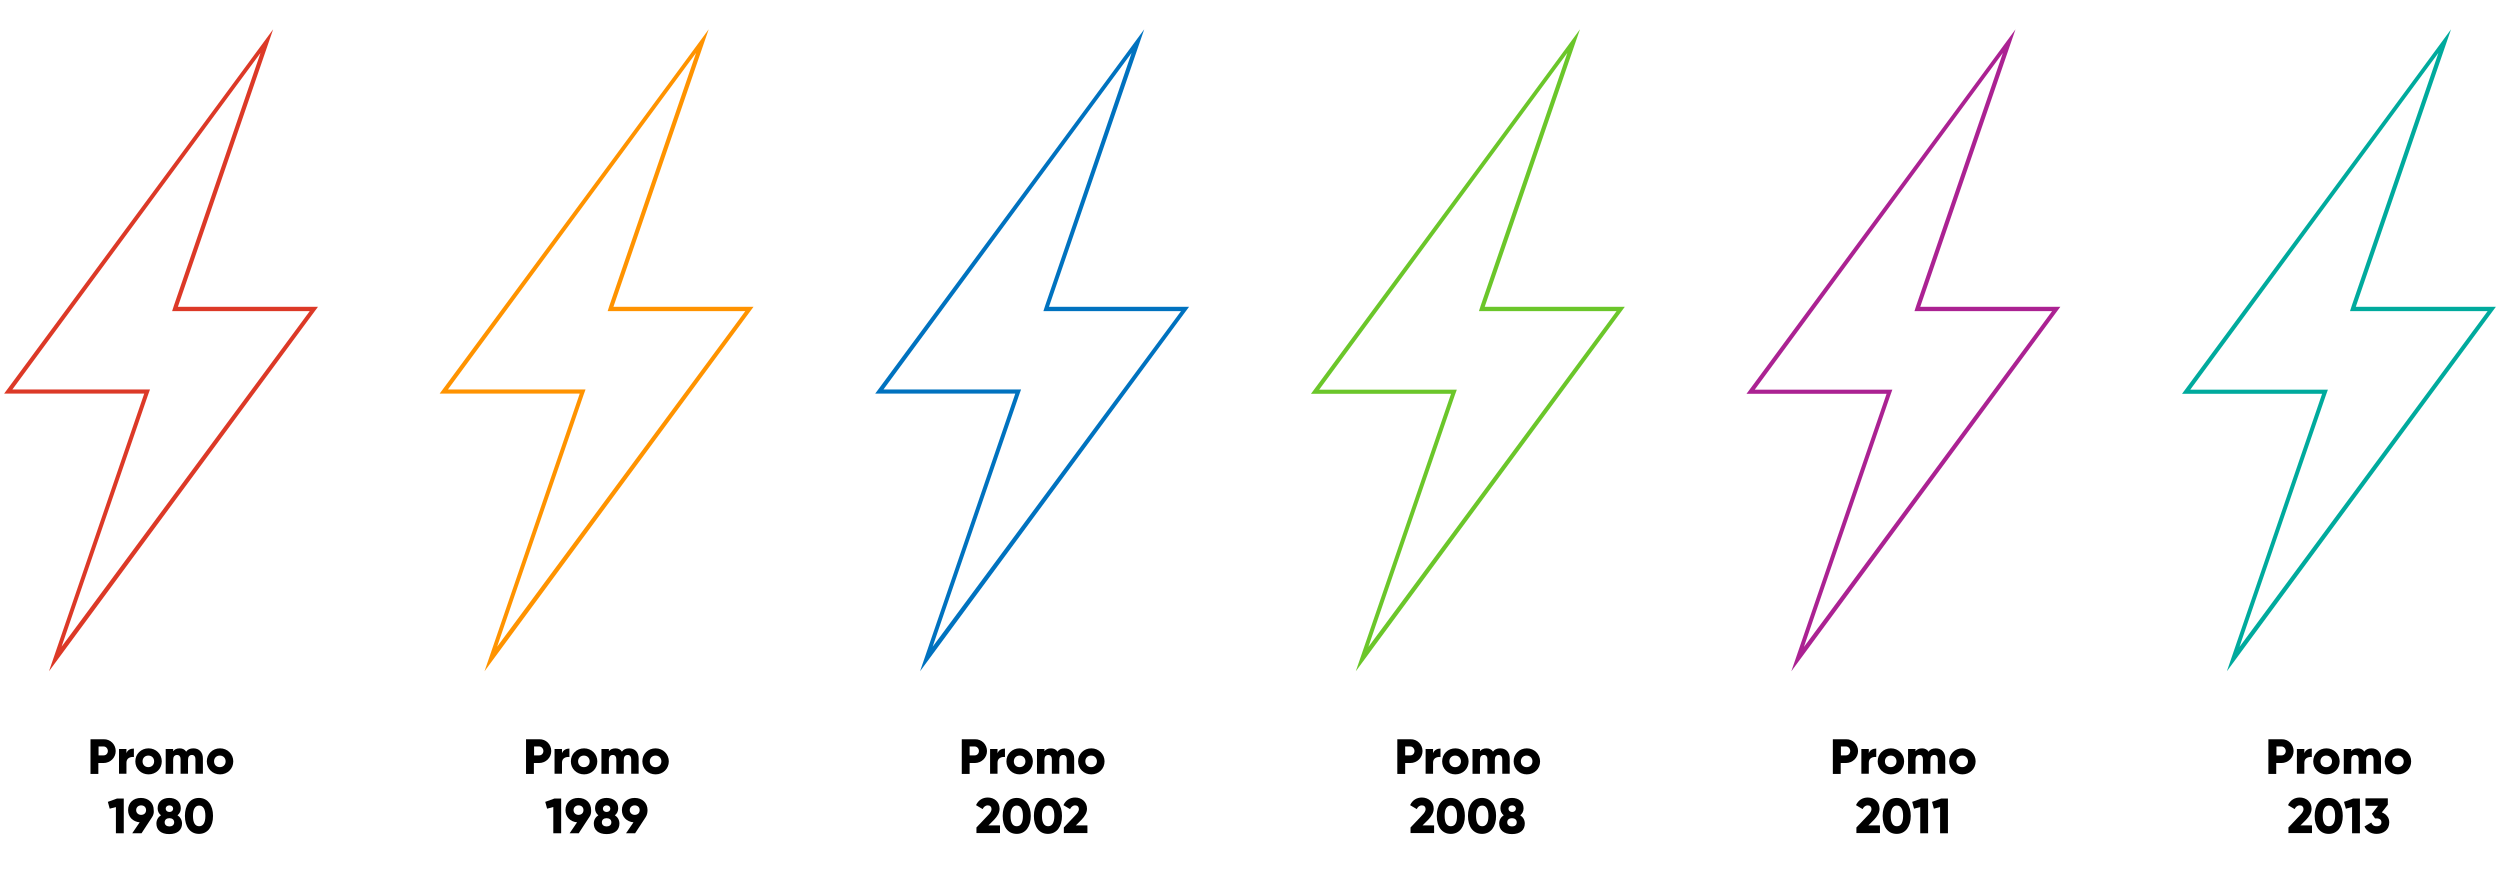 <?xml version="1.0" encoding="utf-8"?>
<!-- Generator: Adobe Illustrator 19.1.0, SVG Export Plug-In . SVG Version: 6.00 Build 0)  -->
<svg version="1.1" id="Layer_1" xmlns="http://www.w3.org/2000/svg" xmlns:xlink="http://www.w3.org/1999/xlink" x="0px" y="0px"
	 viewBox="395 -63.9 1210 423.6" style="enable-background:new 395 -63.9 1210 423.6;" xml:space="preserve">
<style type="text/css">
	.st0{fill:#DC3927;}
	.st1{fill:#FF9300;}
	.st2{fill:#0072BF;}
	.st3{fill:#6BC62A;}
	.st4{fill:#AB2292;}
	.st5{fill:#00AA9D;}
</style>
<g>
	<g id="XMLID_397_">
		<path id="XMLID_400_" class="st0" d="M521.1-38.3L479.2,83.9l-0.9,2.8h2.8h63.8L424.8,249.1l41.9-122l0.9-2.5h-2.8H401L521.1-38.3
			 M527.2-49.7L397,126.6h67.8L418.7,261L548.9,84.6h-67.8L527.2-49.7L527.2-49.7z"/>
		<g>
			<path d="M451,299.6c0,3.2-2.6,5.8-5.9,5.8h-2.5v5.3h-3.8v-16.8h6.4C448.4,293.8,451,296.4,451,299.6z M447.2,299.6
				c0-1.2-0.9-2.2-2-2.2h-2.5v4.3h2.5C446.3,301.7,447.2,300.8,447.2,299.6z"/>
			<path d="M459.8,298.4v4.1c-1.5-0.2-3.6,0.4-3.6,2.7v5.4h-3.6v-12h3.6v2.1C456.6,299.1,458.2,298.4,459.8,298.4z"/>
			<path d="M460.5,304.6c0-3.6,2.8-6.3,6.4-6.3s6.4,2.8,6.4,6.3c0,3.6-2.8,6.3-6.4,6.3S460.5,308.2,460.5,304.6z M469.6,304.6
				c0-1.7-1.2-2.8-2.8-2.8s-2.8,1.1-2.8,2.8c0,1.7,1.2,2.8,2.8,2.8S469.6,306.3,469.6,304.6z"/>
			<path d="M493.2,303.2v7.4h-3.6v-7.1c0-1.2-0.6-2-1.7-2c-1.2,0-1.9,0.8-1.9,2.3v6.8h-3.6v-7.1c0-1.2-0.6-2-1.7-2
				c-1.2,0-1.9,0.8-1.9,2.3v6.8h-3.6v-12h3.6v1.1c0.6-0.8,1.6-1.4,3.2-1.4c1.4,0,2.5,0.6,3.1,1.6c0.7-1,1.8-1.6,3.5-1.6
				C491.4,298.3,493.2,300.2,493.2,303.2z"/>
			<path d="M495.1,304.6c0-3.6,2.8-6.3,6.4-6.3s6.4,2.8,6.4,6.3c0,3.6-2.8,6.3-6.4,6.3S495.1,308.2,495.1,304.6z M504.2,304.6
				c0-1.7-1.2-2.8-2.8-2.8s-2.8,1.1-2.8,2.8c0,1.7,1.2,2.8,2.8,2.8S504.2,306.3,504.2,304.6z"/>
			<path d="M454.9,322.6v16.8h-3.8v-12.7l-3,0.8l-0.9-3.3l4.4-1.6H454.9z"/>
			<path d="M468.6,331.6l-5.1,7.8H459l3.6-5.3c-3.3-0.3-5.6-2.6-5.6-5.9c0-3.5,2.5-5.9,6.2-5.9c3.7,0,6.2,2.4,6.2,5.9
				C469.6,329.5,469.2,330.7,468.6,331.6z M463.3,330.5c1.3,0,2.4-0.8,2.4-2.3s-1.1-2.3-2.4-2.3c-1.3,0-2.4,0.9-2.4,2.3
				S462,330.5,463.3,330.5z"/>
			<path d="M483.1,334.7c0,3.1-2.2,5.1-6.2,5.1s-6.2-2-6.2-5.1c0-1.7,0.8-3.1,2.2-4c-1-0.8-1.6-1.9-1.6-3.4c0-3.3,2.5-5,5.6-5
				s5.6,1.7,5.6,5c0,1.5-0.6,2.6-1.6,3.4C482.3,331.6,483.1,333,483.1,334.7z M479.3,334.1c0-1.3-1-2-2.3-2s-2.3,0.7-2.3,2
				c0,1.3,1,2,2.3,2S479.3,335.4,479.3,334.1z M475.2,327.5c0,0.9,0.7,1.6,1.8,1.6s1.8-0.7,1.8-1.6c0-0.9-0.7-1.6-1.8-1.6
				S475.2,326.6,475.2,327.5z"/>
			<path d="M484.5,331c0-5.2,2.5-8.7,6.8-8.7s6.8,3.6,6.8,8.7s-2.5,8.7-6.8,8.7S484.5,336.2,484.5,331z M494.4,331c0-3.2-1-5-3-5
				s-3,1.8-3,5s1,5,3,5S494.4,334.2,494.4,331z"/>
		</g>
	</g>
	<g id="XMLID_393_">
		<path id="XMLID_396_" class="st1" d="M731.9-38.3L690,83.9l-0.9,2.8h2.8h63.8L635.6,249.1l41.9-122l0.9-2.5h-2.8h-63.8L731.9-38.3
			 M738-49.7L607.8,126.6h67.8L629.5,261L759.7,84.6h-67.8L738-49.7L738-49.7z"/>
		<g>
			<path d="M661.8,299.6c0,3.2-2.6,5.8-5.9,5.8h-2.5v5.3h-3.8v-16.8h6.4C659.3,293.8,661.8,296.4,661.8,299.6z M658,299.6
				c0-1.2-0.9-2.2-2-2.2h-2.5v4.3h2.5C657.1,301.7,658,300.8,658,299.6z"/>
			<path d="M670.6,298.4v4.1c-1.5-0.2-3.6,0.4-3.6,2.7v5.4h-3.6v-12h3.6v2.1C667.5,299.1,669.1,298.4,670.6,298.4z"/>
			<path d="M671.3,304.6c0-3.6,2.8-6.3,6.4-6.3s6.4,2.8,6.4,6.3c0,3.6-2.8,6.3-6.4,6.3S671.3,308.2,671.3,304.6z M680.4,304.6
				c0-1.7-1.2-2.8-2.8-2.8s-2.8,1.1-2.8,2.8c0,1.7,1.2,2.8,2.8,2.8S680.4,306.3,680.4,304.6z"/>
			<path d="M704.1,303.2v7.4h-3.6v-7.1c0-1.2-0.6-2-1.7-2c-1.2,0-1.9,0.8-1.9,2.3v6.8h-3.6v-7.1c0-1.2-0.6-2-1.7-2
				c-1.2,0-1.9,0.8-1.9,2.3v6.8h-3.6v-12h3.6v1.1c0.6-0.8,1.6-1.4,3.2-1.4c1.4,0,2.5,0.6,3.1,1.6c0.7-1,1.8-1.6,3.5-1.6
				C702.3,298.3,704.1,300.2,704.1,303.2z"/>
			<path d="M705.9,304.6c0-3.6,2.8-6.3,6.4-6.3s6.4,2.8,6.4,6.3c0,3.6-2.8,6.3-6.4,6.3S705.9,308.2,705.9,304.6z M715.1,304.6
				c0-1.7-1.2-2.8-2.8-2.8s-2.8,1.1-2.8,2.8c0,1.7,1.2,2.8,2.8,2.8S715.1,306.3,715.1,304.6z"/>
			<path d="M666.6,322.6v16.8h-3.8v-12.7l-3,0.8l-0.9-3.3l4.4-1.6H666.6z"/>
			<path d="M680.2,331.6l-5.1,7.8h-4.4l3.6-5.3c-3.3-0.3-5.6-2.6-5.6-5.9c0-3.5,2.5-5.9,6.2-5.9c3.7,0,6.2,2.4,6.2,5.9
				C681.2,329.5,680.9,330.7,680.2,331.6z M675,330.5c1.3,0,2.4-0.8,2.4-2.3s-1.1-2.3-2.4-2.3c-1.3,0-2.4,0.9-2.4,2.3
				S673.7,330.5,675,330.5z"/>
			<path d="M694.8,334.7c0,3.1-2.2,5.1-6.2,5.1s-6.2-2-6.2-5.1c0-1.7,0.8-3.1,2.2-4c-1-0.8-1.6-1.9-1.6-3.4c0-3.3,2.5-5,5.6-5
				s5.6,1.7,5.6,5c0,1.5-0.6,2.6-1.6,3.4C694,331.6,694.8,333,694.8,334.7z M690.9,334.1c0-1.3-1-2-2.3-2s-2.3,0.7-2.3,2
				c0,1.3,1,2,2.3,2S690.9,335.4,690.9,334.1z M686.8,327.5c0,0.9,0.7,1.6,1.8,1.6s1.8-0.7,1.8-1.6c0-0.9-0.7-1.6-1.8-1.6
				S686.8,326.6,686.8,327.5z"/>
			<path d="M707.5,331.6l-5.1,7.8h-4.4l3.6-5.3c-3.3-0.3-5.6-2.6-5.6-5.9c0-3.5,2.5-5.9,6.2-5.9c3.7,0,6.2,2.4,6.2,5.9
				C708.4,329.5,708.1,330.7,707.5,331.6z M702.2,330.5c1.3,0,2.4-0.8,2.4-2.3s-1.1-2.3-2.4-2.3c-1.3,0-2.4,0.9-2.4,2.3
				S700.9,330.5,702.2,330.5z"/>
		</g>
	</g>
	<g id="XMLID_389_">
		<path id="XMLID_392_" class="st2" d="M942.7-38.3L900.9,83.9l-0.9,2.8h2.8h63.8L846.4,249.1l41.9-122l0.9-2.5h-2.8h-63.8
			L942.7-38.3 M948.8-49.7L818.6,126.6h67.8L840.3,261L970.5,84.6h-67.8L948.8-49.7L948.8-49.7z"/>
		<g>
			<path d="M872.7,299.6c0,3.2-2.6,5.8-5.9,5.8h-2.5v5.3h-3.8v-16.8h6.4C870.1,293.8,872.7,296.4,872.7,299.6z M868.8,299.6
				c0-1.2-0.9-2.2-2-2.2h-2.5v4.3h2.5C867.9,301.7,868.8,300.8,868.8,299.6z"/>
			<path d="M881.4,298.4v4.1c-1.5-0.2-3.6,0.4-3.6,2.7v5.4h-3.6v-12h3.6v2.1C878.3,299.1,879.9,298.4,881.4,298.4z"/>
			<path d="M882.1,304.6c0-3.6,2.8-6.3,6.4-6.3s6.4,2.8,6.4,6.3c0,3.6-2.8,6.3-6.4,6.3S882.1,308.2,882.1,304.6z M891.3,304.6
				c0-1.7-1.2-2.8-2.8-2.8s-2.8,1.1-2.8,2.8c0,1.7,1.2,2.8,2.8,2.8S891.3,306.3,891.3,304.6z"/>
			<path d="M914.9,303.2v7.4h-3.6v-7.1c0-1.2-0.6-2-1.7-2c-1.2,0-1.9,0.8-1.9,2.3v6.8h-3.6v-7.1c0-1.2-0.6-2-1.7-2
				c-1.2,0-1.9,0.8-1.9,2.3v6.8h-3.6v-12h3.6v1.1c0.6-0.8,1.6-1.4,3.2-1.4c1.4,0,2.5,0.6,3.1,1.6c0.7-1,1.8-1.6,3.5-1.6
				C913.1,298.3,914.9,300.2,914.9,303.2z"/>
			<path d="M916.8,304.6c0-3.6,2.8-6.3,6.4-6.3s6.4,2.8,6.4,6.3c0,3.6-2.8,6.3-6.4,6.3S916.8,308.2,916.8,304.6z M925.9,304.6
				c0-1.7-1.2-2.8-2.8-2.8s-2.8,1.1-2.8,2.8c0,1.7,1.2,2.8,2.8,2.8S925.9,306.3,925.9,304.6z"/>
			<path d="M867.6,336.6l5.6-5.9c1-1,1.7-2,1.7-3c0-1.1-0.7-1.8-1.8-1.8c-1.2,0-2,0.8-2.5,1.8l-3.2-1.9c1.1-2.5,3.3-3.7,5.7-3.7
				c3,0,5.7,2,5.7,5.4c0,2-1.1,3.7-2.6,5.3l-2.8,2.8h5.6v3.7h-11.4V336.6z"/>
			<path d="M880.3,331c0-5.2,2.5-8.7,6.8-8.7s6.8,3.6,6.8,8.7s-2.5,8.7-6.8,8.7S880.3,336.2,880.3,331z M890.1,331c0-3.2-1-5-3-5
				s-3,1.8-3,5s1,5,3,5S890.1,334.2,890.1,331z"/>
			<path d="M895.4,331c0-5.2,2.5-8.7,6.8-8.7c4.3,0,6.8,3.6,6.8,8.7s-2.5,8.7-6.8,8.7C897.9,339.7,895.4,336.2,895.4,331z
				 M905.3,331c0-3.2-1-5-3-5s-3,1.8-3,5s1,5,3,5S905.3,334.2,905.3,331z"/>
			<path d="M909.9,336.6l5.6-5.9c1-1,1.7-2,1.7-3c0-1.1-0.7-1.8-1.8-1.8c-1.2,0-2,0.8-2.5,1.8l-3.2-1.9c1.1-2.5,3.3-3.7,5.7-3.7
				c3,0,5.7,2,5.7,5.4c0,2-1.1,3.7-2.6,5.3l-2.8,2.8h5.6v3.7h-11.4V336.6z"/>
		</g>
	</g>
	<g id="XMLID_385_">
		<path id="XMLID_388_" class="st3" d="M1153.6-38.3l-41.9,122.2l-0.9,2.8h2.8h63.8l-120.1,162.5l41.9-122l0.9-2.5h-2.8h-63.8
			L1153.6-38.3 M1159.7-49.7l-130.2,176.4h67.8L1051.2,261l130.2-176.4h-67.8L1159.7-49.7L1159.7-49.7z"/>
		<g>
			<path d="M1083.5,299.6c0,3.2-2.6,5.8-5.9,5.8h-2.5v5.3h-3.8v-16.8h6.4C1080.9,293.8,1083.5,296.4,1083.5,299.6z M1079.6,299.6
				c0-1.2-0.9-2.2-2-2.2h-2.5v4.3h2.5C1078.8,301.7,1079.6,300.8,1079.6,299.6z"/>
			<path d="M1092.2,298.4v4.1c-1.5-0.2-3.6,0.4-3.6,2.7v5.4h-3.6v-12h3.6v2.1C1089.1,299.1,1090.7,298.4,1092.2,298.4z"/>
			<path d="M1093,304.6c0-3.6,2.8-6.3,6.4-6.3s6.4,2.8,6.4,6.3c0,3.6-2.8,6.3-6.4,6.3S1093,308.2,1093,304.6z M1102.1,304.6
				c0-1.7-1.2-2.8-2.8-2.8c-1.6,0-2.8,1.1-2.8,2.8c0,1.7,1.2,2.8,2.8,2.8C1100.9,307.4,1102.1,306.3,1102.1,304.6z"/>
			<path d="M1125.7,303.2v7.4h-3.6v-7.1c0-1.2-0.6-2-1.7-2c-1.2,0-1.9,0.8-1.9,2.3v6.8h-3.6v-7.1c0-1.2-0.6-2-1.7-2
				c-1.2,0-1.9,0.8-1.9,2.3v6.8h-3.6v-12h3.6v1.1c0.6-0.8,1.6-1.4,3.2-1.4c1.4,0,2.5,0.6,3.1,1.6c0.7-1,1.8-1.6,3.5-1.6
				C1123.9,298.3,1125.7,300.2,1125.7,303.2z"/>
			<path d="M1127.6,304.6c0-3.6,2.8-6.3,6.4-6.3s6.4,2.8,6.4,6.3c0,3.6-2.8,6.3-6.4,6.3S1127.6,308.2,1127.6,304.6z M1136.7,304.6
				c0-1.7-1.2-2.8-2.8-2.8c-1.6,0-2.8,1.1-2.8,2.8c0,1.7,1.2,2.8,2.8,2.8C1135.5,307.4,1136.7,306.3,1136.7,304.6z"/>
			<path d="M1077.7,336.6l5.6-5.9c1-1,1.7-2,1.7-3c0-1.1-0.7-1.8-1.8-1.8c-1.2,0-2,0.8-2.5,1.8l-3.2-1.9c1.1-2.5,3.3-3.7,5.7-3.7
				c3,0,5.7,2,5.7,5.4c0,2-1.1,3.7-2.6,5.3l-2.8,2.8h5.6v3.7h-11.4V336.6z"/>
			<path d="M1090.4,331c0-5.2,2.5-8.7,6.8-8.7s6.8,3.6,6.8,8.7s-2.5,8.7-6.8,8.7S1090.4,336.2,1090.4,331z M1100.2,331
				c0-3.2-1-5-3-5c-2,0-3,1.8-3,5s1,5,3,5C1099.3,336,1100.2,334.2,1100.2,331z"/>
			<path d="M1105.5,331c0-5.2,2.5-8.7,6.8-8.7s6.8,3.6,6.8,8.7s-2.5,8.7-6.8,8.7S1105.5,336.2,1105.5,331z M1115.4,331
				c0-3.2-1-5-3-5c-2,0-3,1.8-3,5s1,5,3,5C1114.4,336,1115.4,334.2,1115.4,331z"/>
			<path d="M1133,334.7c0,3.1-2.2,5.1-6.2,5.1c-4,0-6.2-2-6.2-5.1c0-1.7,0.8-3.1,2.2-4c-1-0.8-1.6-1.9-1.6-3.4c0-3.3,2.5-5,5.6-5
				c3.1,0,5.6,1.7,5.6,5c0,1.5-0.6,2.6-1.6,3.4C1132.2,331.6,1133,333,1133,334.7z M1129.1,334.1c0-1.3-1-2-2.3-2
				c-1.3,0-2.3,0.7-2.3,2c0,1.3,1,2,2.3,2C1128.2,336.1,1129.1,335.4,1129.1,334.1z M1125.1,327.5c0,0.9,0.7,1.6,1.8,1.6
				s1.8-0.7,1.8-1.6c0-0.9-0.7-1.6-1.8-1.6S1125.1,326.6,1125.1,327.5z"/>
		</g>
	</g>
	<g id="XMLID_355_">
		<path id="XMLID_383_" class="st4" d="M1364.4-38.3l-41.9,122.2l-0.9,2.8h2.8h63.8l-120.1,162.5l41.9-122l0.9-2.5h-2.8h-63.8
			L1364.4-38.3 M1370.5-49.7l-130.2,176.4h67.8L1262,261l130.2-176.4h-67.8L1370.5-49.7L1370.5-49.7z"/>
		<g>
			<path d="M1294.3,299.6c0,3.2-2.6,5.8-5.9,5.8h-2.5v5.3h-3.8v-16.8h6.4C1291.7,293.8,1294.3,296.4,1294.3,299.6z M1290.5,299.6
				c0-1.2-0.9-2.2-2-2.2h-2.5v4.3h2.5C1289.6,301.7,1290.5,300.8,1290.5,299.6z"/>
			<path d="M1303.1,298.4v4.1c-1.5-0.2-3.6,0.4-3.6,2.7v5.4h-3.6v-12h3.6v2.1C1299.9,299.1,1301.6,298.4,1303.1,298.4z"/>
			<path d="M1303.8,304.6c0-3.6,2.8-6.3,6.4-6.3s6.4,2.8,6.4,6.3c0,3.6-2.8,6.3-6.4,6.3S1303.8,308.2,1303.8,304.6z M1312.9,304.6
				c0-1.7-1.2-2.8-2.8-2.8c-1.6,0-2.8,1.1-2.8,2.8c0,1.7,1.2,2.8,2.8,2.8C1311.7,307.4,1312.9,306.3,1312.9,304.6z"/>
			<path d="M1336.5,303.2v7.4h-3.6v-7.1c0-1.2-0.6-2-1.7-2c-1.2,0-1.9,0.8-1.9,2.3v6.8h-3.6v-7.1c0-1.2-0.6-2-1.7-2
				c-1.2,0-1.9,0.8-1.9,2.3v6.8h-3.6v-12h3.6v1.1c0.6-0.8,1.6-1.4,3.2-1.4c1.4,0,2.5,0.6,3.1,1.6c0.7-1,1.8-1.6,3.5-1.6
				C1334.7,298.3,1336.5,300.2,1336.5,303.2z"/>
			<path d="M1338.4,304.6c0-3.6,2.8-6.3,6.4-6.3s6.4,2.8,6.4,6.3c0,3.6-2.8,6.3-6.4,6.3S1338.4,308.2,1338.4,304.6z M1347.5,304.6
				c0-1.7-1.2-2.8-2.8-2.8c-1.6,0-2.8,1.1-2.8,2.8c0,1.7,1.2,2.8,2.8,2.8C1346.3,307.4,1347.5,306.3,1347.5,304.6z"/>
			<path d="M1293.5,336.6l5.6-5.9c1-1,1.7-2,1.7-3c0-1.1-0.7-1.8-1.8-1.8c-1.2,0-2,0.8-2.5,1.8l-3.2-1.9c1.1-2.5,3.3-3.7,5.7-3.7
				c3,0,5.7,2,5.7,5.4c0,2-1.1,3.7-2.6,5.3l-2.8,2.8h5.6v3.7h-11.4V336.6z"/>
			<path d="M1306.2,331c0-5.2,2.5-8.7,6.8-8.7s6.8,3.6,6.8,8.7s-2.5,8.7-6.8,8.7S1306.2,336.2,1306.2,331z M1316.1,331
				c0-3.2-1-5-3-5c-2,0-3,1.8-3,5s1,5,3,5C1315.1,336,1316.1,334.2,1316.1,331z"/>
			<path d="M1328.2,322.6v16.8h-3.8v-12.7l-3,0.8l-0.9-3.3l4.4-1.6H1328.2z"/>
			<path d="M1337.8,322.6v16.8h-3.8v-12.7l-3,0.8l-0.9-3.3l4.4-1.6H1337.8z"/>
		</g>
	</g>
	<g id="XMLID_347_">
		<path id="XMLID_354_" class="st5" d="M1575.2-38.3l-41.9,122.2l-0.9,2.8h2.8h63.8l-120.1,162.5l41.9-122l0.9-2.5h-2.8h-63.8
			L1575.2-38.3 M1581.3-49.7l-130.2,176.4h67.8L1472.8,261L1603,84.6h-67.8L1581.3-49.7L1581.3-49.7z"/>
		<g>
			<path d="M1505.1,299.6c0,3.2-2.6,5.8-5.9,5.8h-2.5v5.3h-3.8v-16.8h6.4C1502.6,293.8,1505.1,296.4,1505.1,299.6z M1501.3,299.6
				c0-1.2-0.9-2.2-2-2.2h-2.5v4.3h2.5C1500.4,301.7,1501.3,300.8,1501.3,299.6z"/>
			<path d="M1513.9,298.4v4.1c-1.5-0.2-3.6,0.4-3.6,2.7v5.4h-3.6v-12h3.6v2.1C1510.8,299.1,1512.4,298.4,1513.9,298.4z"/>
			<path d="M1514.6,304.6c0-3.6,2.8-6.3,6.4-6.3s6.4,2.8,6.4,6.3c0,3.6-2.8,6.3-6.4,6.3S1514.6,308.2,1514.6,304.6z M1523.7,304.6
				c0-1.7-1.2-2.8-2.8-2.8c-1.6,0-2.8,1.1-2.8,2.8c0,1.7,1.2,2.8,2.8,2.8C1522.5,307.4,1523.7,306.3,1523.7,304.6z"/>
			<path d="M1547.4,303.2v7.4h-3.6v-7.1c0-1.2-0.6-2-1.7-2c-1.2,0-1.9,0.8-1.9,2.3v6.8h-3.6v-7.1c0-1.2-0.6-2-1.7-2
				c-1.2,0-1.9,0.8-1.9,2.3v6.8h-3.6v-12h3.6v1.1c0.6-0.8,1.6-1.4,3.2-1.4c1.4,0,2.5,0.6,3.1,1.6c0.7-1,1.8-1.6,3.5-1.6
				C1545.6,298.3,1547.4,300.2,1547.4,303.2z"/>
			<path d="M1549.2,304.6c0-3.6,2.8-6.3,6.4-6.3s6.4,2.8,6.4,6.3c0,3.6-2.8,6.3-6.4,6.3S1549.2,308.2,1549.2,304.6z M1558.4,304.6
				c0-1.7-1.2-2.8-2.8-2.8c-1.6,0-2.8,1.1-2.8,2.8c0,1.7,1.2,2.8,2.8,2.8C1557.2,307.4,1558.4,306.3,1558.4,304.6z"/>
			<path d="M1502.6,336.6l5.6-5.9c1-1,1.7-2,1.7-3c0-1.1-0.7-1.8-1.8-1.8c-1.2,0-2,0.8-2.5,1.8l-3.2-1.9c1.1-2.5,3.3-3.7,5.7-3.7
				c3,0,5.7,2,5.7,5.4c0,2-1.1,3.7-2.6,5.3l-2.8,2.8h5.6v3.7h-11.4V336.6z"/>
			<path d="M1515.3,331c0-5.2,2.5-8.7,6.8-8.7s6.8,3.6,6.8,8.7s-2.5,8.7-6.8,8.7S1515.3,336.2,1515.3,331z M1525.2,331
				c0-3.2-1-5-3-5c-2,0-3,1.8-3,5s1,5,3,5C1524.2,336,1525.2,334.2,1525.2,331z"/>
			<path d="M1537.2,322.6v16.8h-3.8v-12.7l-3,0.8l-0.9-3.3l4.4-1.6H1537.2z"/>
			<path d="M1551.4,334.1c0,3.7-2.9,5.6-6.1,5.6c-2.5,0-4.8-1.1-5.9-3.6l3.3-1.9c0.4,1.1,1.1,1.8,2.6,1.8c1.6,0,2.3-0.8,2.3-1.9
				s-0.7-1.9-2.3-1.9h-0.8l-1.5-2.2l3-3.9h-6.1v-3.6h10.8v3.1l-2.9,3.7C1549.9,330.1,1551.4,331.8,1551.4,334.1z"/>
		</g>
	</g>
</g>
</svg>
